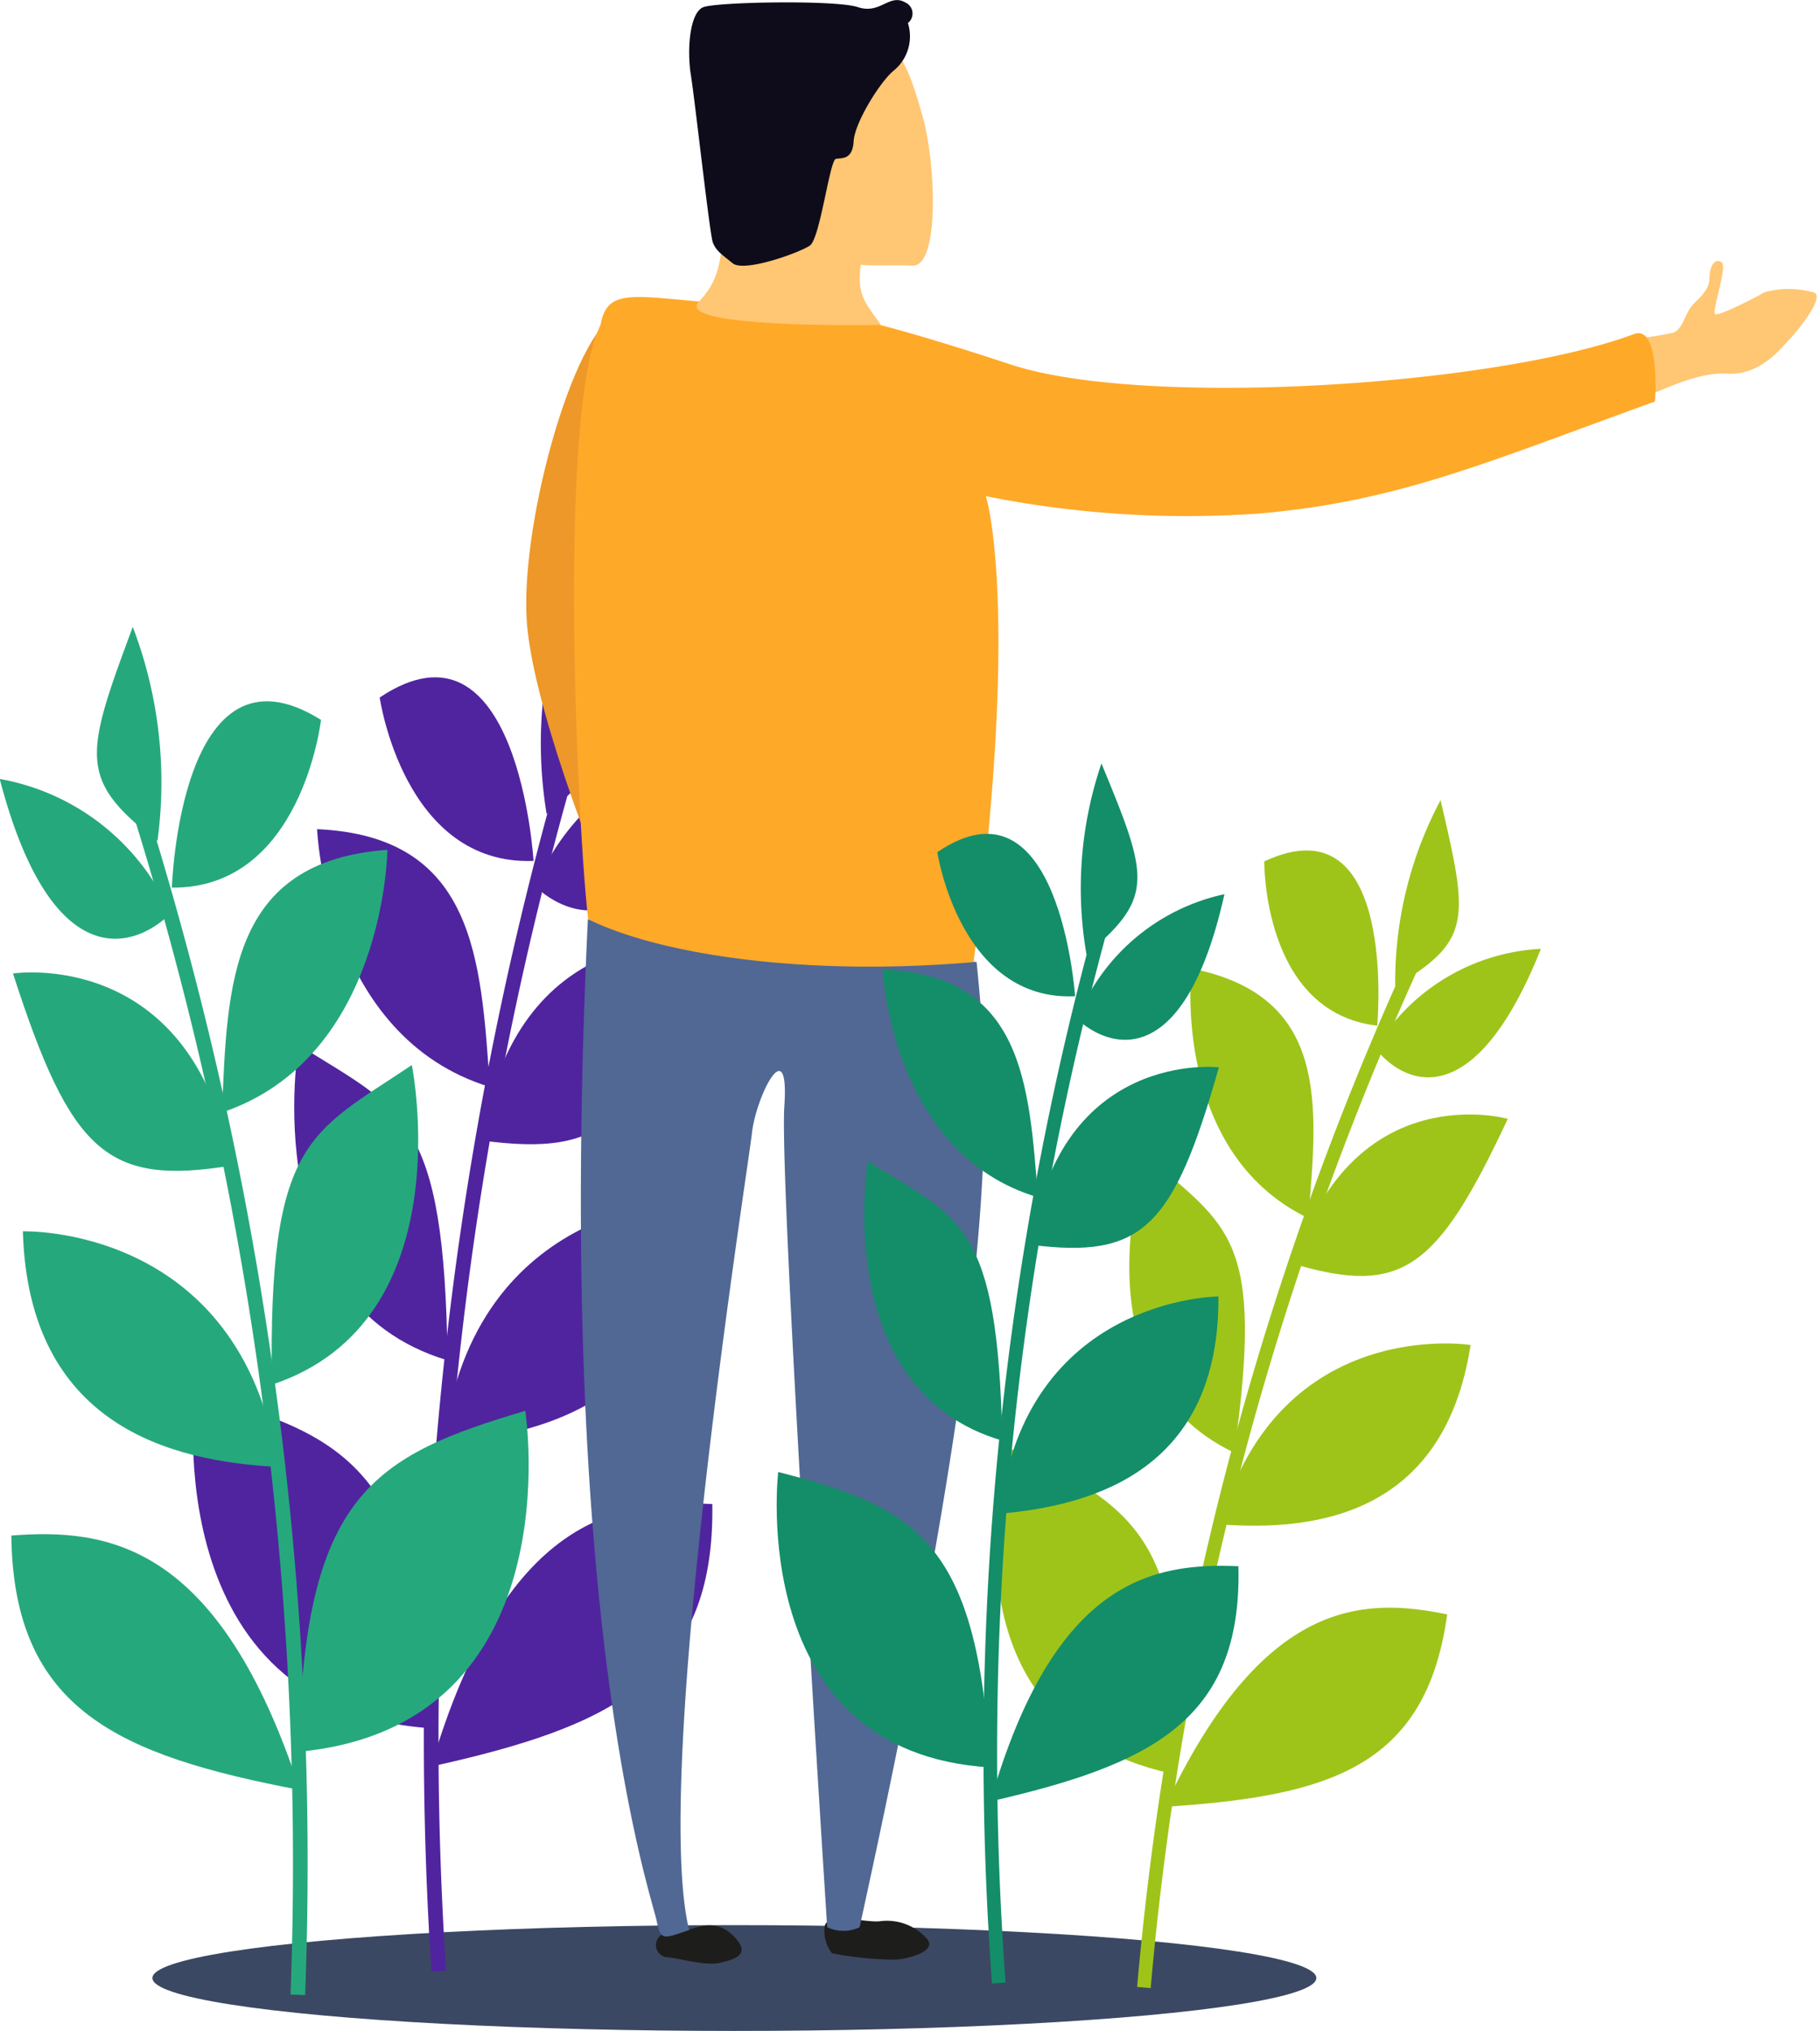 <svg xmlns="http://www.w3.org/2000/svg" width="144.872" height="161.673" viewBox="0 0 144.872 161.673"><g data-name="Group 7560" transform="translate(-37.895 -488.86)"><ellipse data-name="Ellipse 1173" cx="46.326" cy="4.211" rx="46.326" ry="4.211" transform="translate(50.025 642.11)" fill="#3b4863"/><g data-name="Illustration 17"><g data-name="Group 7536"><path data-name="Path 28855" d="M82.64 551.547a280.946 280.946 0 0 0-9.819 94.23" fill="none" stroke="#50249f" stroke-miterlimit="10" stroke-width="1.166"/><path data-name="Path 28856" d="M94.595 608.59c-7.655-.386-16.525 1.06-22.39 20.897 14.299-3.157 22.615-7.013 22.39-20.897z" fill="#50249f"/><path data-name="Path 28857" d="M53.418 599.817s-3.194 25.15 18.777 26.621c-.936-20.467-6.615-23.387-18.777-26.621z" fill="#50249f"/><path data-name="Path 28858" d="M92.99 584.406s-17.347-.087-19.783 19.307c8.59-.661 19.771-3.88 19.783-19.307z" fill="#50249f"/><path data-name="Path 28859" d="M61.668 572.041s-3.546 20.508 11.852 25.11c-.248-19.553-3.562-19.868-11.852-25.11z" fill="#50249f"/><path data-name="Path 28860" d="M93.198 563.874s-14.26-1.754-16.968 15.772c9.974 1.335 12.767-1.397 16.968-15.772z" fill="#50249f"/><path data-name="Path 28861" d="M63.135 554.865s.633 16.516 13.754 20.523c-.71-10.198-1.178-19.964-13.754-20.523z" fill="#50249f"/><path data-name="Path 28862" d="M93.815 548.355a18.375 18.375 0 0 0-13.3 11.087c3.216 2.96 9.72 4.409 13.3-11.087z" fill="#50249f"/><path data-name="Path 28863" d="M68.12 544.383s1.9 13.4 12.245 13.011c0 0-1.216-20.382-12.246-13.011z" fill="#50249f"/><path data-name="Path 28864" d="M82.897 536.554a34.68 34.68 0 0 0-1.491 17.096c6.246-5.085 5.566-6.97 1.49-17.096z" fill="#50249f"/></g><g data-name="Group 7537"><path data-name="Path 28865" d="M49.13 553.745a280.945 280.945 0 0 1 12.473 93.912" fill="none" stroke="#26a87d" stroke-miterlimit="10" stroke-width="1.166"/><path data-name="Path 28866" d="M38.796 611.098c7.644-.601 16.549.594 22.971 20.253-14.39-2.746-22.807-6.368-22.97-20.253z" fill="#26a87d"/><path data-name="Path 28867" d="M79.707 601.17s3.907 25.059-18.024 27.14c.369-20.486 5.959-23.564 18.024-27.14z" fill="#26a87d"/><path data-name="Path 28868" d="M39.715 586.88s17.337-.573 20.313 18.753c-8.6-.431-19.865-3.332-20.313-18.752z" fill="#26a87d"/><path data-name="Path 28869" d="M70.677 573.643s4.122 20.399-11.14 25.443c-.304-19.572 3.002-19.974 11.14-25.443z" fill="#26a87d"/><path data-name="Path 28870" d="M38.928 566.353s14.206-2.15 17.406 15.29c-9.937 1.622-12.8-1.027-17.406-15.29z" fill="#26a87d"/><path data-name="Path 28871" d="M68.732 556.51s-.164 16.527-13.165 20.908c.412-10.22.604-19.995 13.165-20.909z" fill="#26a87d"/><path data-name="Path 28872" d="M37.873 550.868a18.375 18.375 0 0 1 13.606 10.706c-3.123 3.048-9.588 4.68-13.606-10.706z" fill="#26a87d"/><path data-name="Path 28873" d="M63.446 546.167s-1.526 13.447-11.869 13.352c0 .006.635-20.402 11.869-13.352z" fill="#26a87d"/><path data-name="Path 28874" d="M48.463 538.763a34.68 34.68 0 0 1 1.964 17.047c-6.385-4.902-5.76-6.81-1.964-17.047z" fill="#26a87d"/></g></g><g data-name="Group 7526"><g data-name="Group 3659"><path data-name="Path 15190" d="M168.018 520.693c1.225-.188 4.592-2.265 7.342-2.085 2.733.176 4.478-2.234 4.895-2.65.416-.398 2.922-3.337 2.072-3.804a7.358 7.358 0 0 0-3.988-.027c-.367.249-3.636 1.937-3.922 1.739s.993-3.765.53-4.121c-.467-.34-.95.12-.98 1.272-.025 1.13-1.058 1.67-1.533 2.375s-.636 1.632-1.318 1.943a27.569 27.569 0 0 1-4.194.586 12.782 12.782 0 0 0 1.096 4.772z" fill="#ffc673"/><path data-name="Path 15183" d="M104.121 644.351a27.331 27.331 0 0 0 4.911.505c.993 0 3.657-.662 2.577-1.741a4.263 4.263 0 0 0-3.622-1.323c-1.2.174-4.371-.836-4.458.505a2.906 2.906 0 0 0 .592 2.054z" fill="#1d1d1b"/><path data-name="Path 15184" d="M92.68 642.488c1.08-.331 2.333-.818 3.657.54 1.324 1.376.174 1.776-1.08 2.072s-3.413-.4-4.318-.435a.978.978 0 0 1-.313-1.828 8.61 8.61 0 0 1 2.054-.349z" fill="#1d1d1b"/><path data-name="Path 15185" d="M115.634 565.451c.993 10.222 2.333 23.787-9.316 76.829a3.06 3.06 0 0 1-2.577 0s-3.831-59.293-3.413-65.353c.418-6.077-2.246-.836-2.577 2.124s-7.975 51.318-5 63.455c-1.985.644-2.264.923-2.577-.7-.418-2.072-8.15-23.961-5.485-79.754 14.646.891 30.945 3.399 30.945 3.399z" fill="#506893"/><path data-name="Path 15186" d="M86.362 560.121s-5.66-13.513-6.478-21.14c-.836-7.627 3.622-23.787 7.157-25.093 3.518-1.306-.679 46.233-.679 46.233z" fill="#ed9829"/><path data-name="Path 15187" d="M99.379 513.227c3.489.122 8.411 1.167 18.964 4.649s38.5 1.72 49.6-2.415c2.142-.836 1.685 5.36 1.685 5.36-13.553 4.9-20.445 7.963-31.547 8.921a81.683 81.683 0 0 1-21.709-1.382s2.8 8.655-.984 37.091c-13.7 1.167-25.078-.662-30.673-3.413-.829-6.913-2.47-40.469.984-47.313.64-3.57 3.438-1.846 13.68-1.498z" fill="#ffa929"/><path data-name="Path 15191" d="M108.031 514.725c-1.271-1.759-1.95-2.386-1.619-4.789 1.41.122 1.968 0 4.127.07s1.863-8.184.784-11.928-1.916-6.635-6.147-7.8c-4.249-1.184-7.227-1.254-9.647.575-2.4 1.828.331 13.548 0 15.463s.157 4.353-2 6.547 14.502 1.862 14.502 1.862z" fill="#ffc673"/><path data-name="Path 15192" d="M110.165 490.694a3.517 3.517 0 0 1-1.08 3.744c-1.08.836-3.152 4.162-3.239 5.659s-.923 1.323-1.411 1.41c-.5.087-1.254 6.321-2.072 6.9-.836.575-5.241 2.159-6.147 1.411-.923-.749-1.323-.993-1.585-1.672-.244-.662-1.411-11.232-1.741-13.3s-.087-5 .992-5.416 10.553-.592 12.312 0 2.49-1.1 3.744-.383a.964.964 0 0 1 .227 1.647z" fill="#0e0c1b"/></g></g><g data-name="Illustration 14"><g data-name="Group 7546"><path data-name="Path 28935" d="M150.31 565.684a249.544 249.544 0 0 0-21.36 81.392" fill="none" stroke="#9ec41a" stroke-miterlimit="10" stroke-width="1.082"/><path data-name="Path 28936" d="M153.092 617.374c-6.665-1.373-14.653-1.304-22.481 15.318 12.985-.836 20.805-3.101 22.48-15.318z" fill="#9ec41a"/><path data-name="Path 28937" d="M118.131 604.108s-6.202 21.648 12.89 25.91c1.94-18.096-2.655-21.429-12.89-25.91z" fill="#9ec41a"/><path data-name="Path 28938" d="M154.954 595.927s-15.216-2.419-19.97 14.277c7.63.578 17.875-.735 19.97-14.277z" fill="#9ec41a"/><path data-name="Path 28939" d="M129.128 580.843s-5.889 17.522 7.009 23.654c2.426-17.21-.44-17.935-7.01-23.654z" fill="#9ec41a"/><path data-name="Path 28940" d="M157.913 577.924s-12.282-3.468-17.029 11.553c8.572 2.524 11.396.506 17.03-11.553z" fill="#9ec41a"/><path data-name="Path 28941" d="M132.74 565.957s-1.679 14.586 9.294 19.877c.76-9.05 1.669-17.686-9.294-19.877z" fill="#9ec41a"/><path data-name="Path 28942" d="M160.552 564.391a16.322 16.322 0 0 0-13.173 7.932c2.422 3.035 7.934 5.187 13.173-7.932z" fill="#9ec41a"/><path data-name="Path 28943" d="M138.531 557.43s-.137 12.02 8.99 13.078c-.001 0 1.69-18.057-8.99-13.078z" fill="#9ec41a"/><path data-name="Path 28944" d="M152.563 552.556a30.805 30.805 0 0 0-3.61 14.807c6.159-3.62 5.818-5.368 3.61-14.807z" fill="#9ec41a"/></g><g data-name="Group 7547"><path data-name="Path 28945" d="M125.455 562.958a249.543 249.543 0 0 0-8.057 83.76" fill="none" stroke="#138e68" stroke-miterlimit="10" stroke-width="1.082"/><path data-name="Path 28946" d="M136.474 613.539c-6.804-.289-14.67 1.059-19.74 18.72 12.681-2.91 20.041-6.394 19.74-18.72z" fill="#138e68"/><path data-name="Path 28947" d="M99.841 606.037s-2.66 22.361 16.874 23.516c-.983-18.178-6.05-20.73-16.874-23.516z" fill="#138e68"/><path data-name="Path 28948" d="M134.88 592.067s-15.408.046-17.428 17.29c7.62-.65 17.527-3.587 17.428-17.29z" fill="#138e68"/><path data-name="Path 28949" d="M106.971 581.31s-3.005 18.24 10.709 22.23c-.363-17.38-3.308-17.636-10.709-22.23z" fill="#138e68"/><path data-name="Path 28950" d="M134.92 573.821s-12.678-1.456-14.96 14.131c8.864 1.123 11.33-1.327 14.96-14.13z" fill="#138e68"/><path data-name="Path 28951" d="M108.155 566.04s.677 14.666 12.358 18.131c-.7-9.052-1.186-17.723-12.358-18.13z" fill="#138e68"/><path data-name="Path 28952" d="M135.359 560.042a16.322 16.322 0 0 0-11.73 9.942c2.873 2.604 8.658 3.846 11.73-9.942z" fill="#138e68"/><path data-name="Path 28953" d="M112.507 556.696s1.787 11.892 10.965 11.47c0 0-1.22-18.094-10.965-11.47z" fill="#138e68"/><path data-name="Path 28954" d="M125.57 549.637a30.805 30.805 0 0 0-1.191 15.195c5.505-4.559 4.89-6.23 1.192-15.195z" fill="#138e68"/></g></g></g></svg>